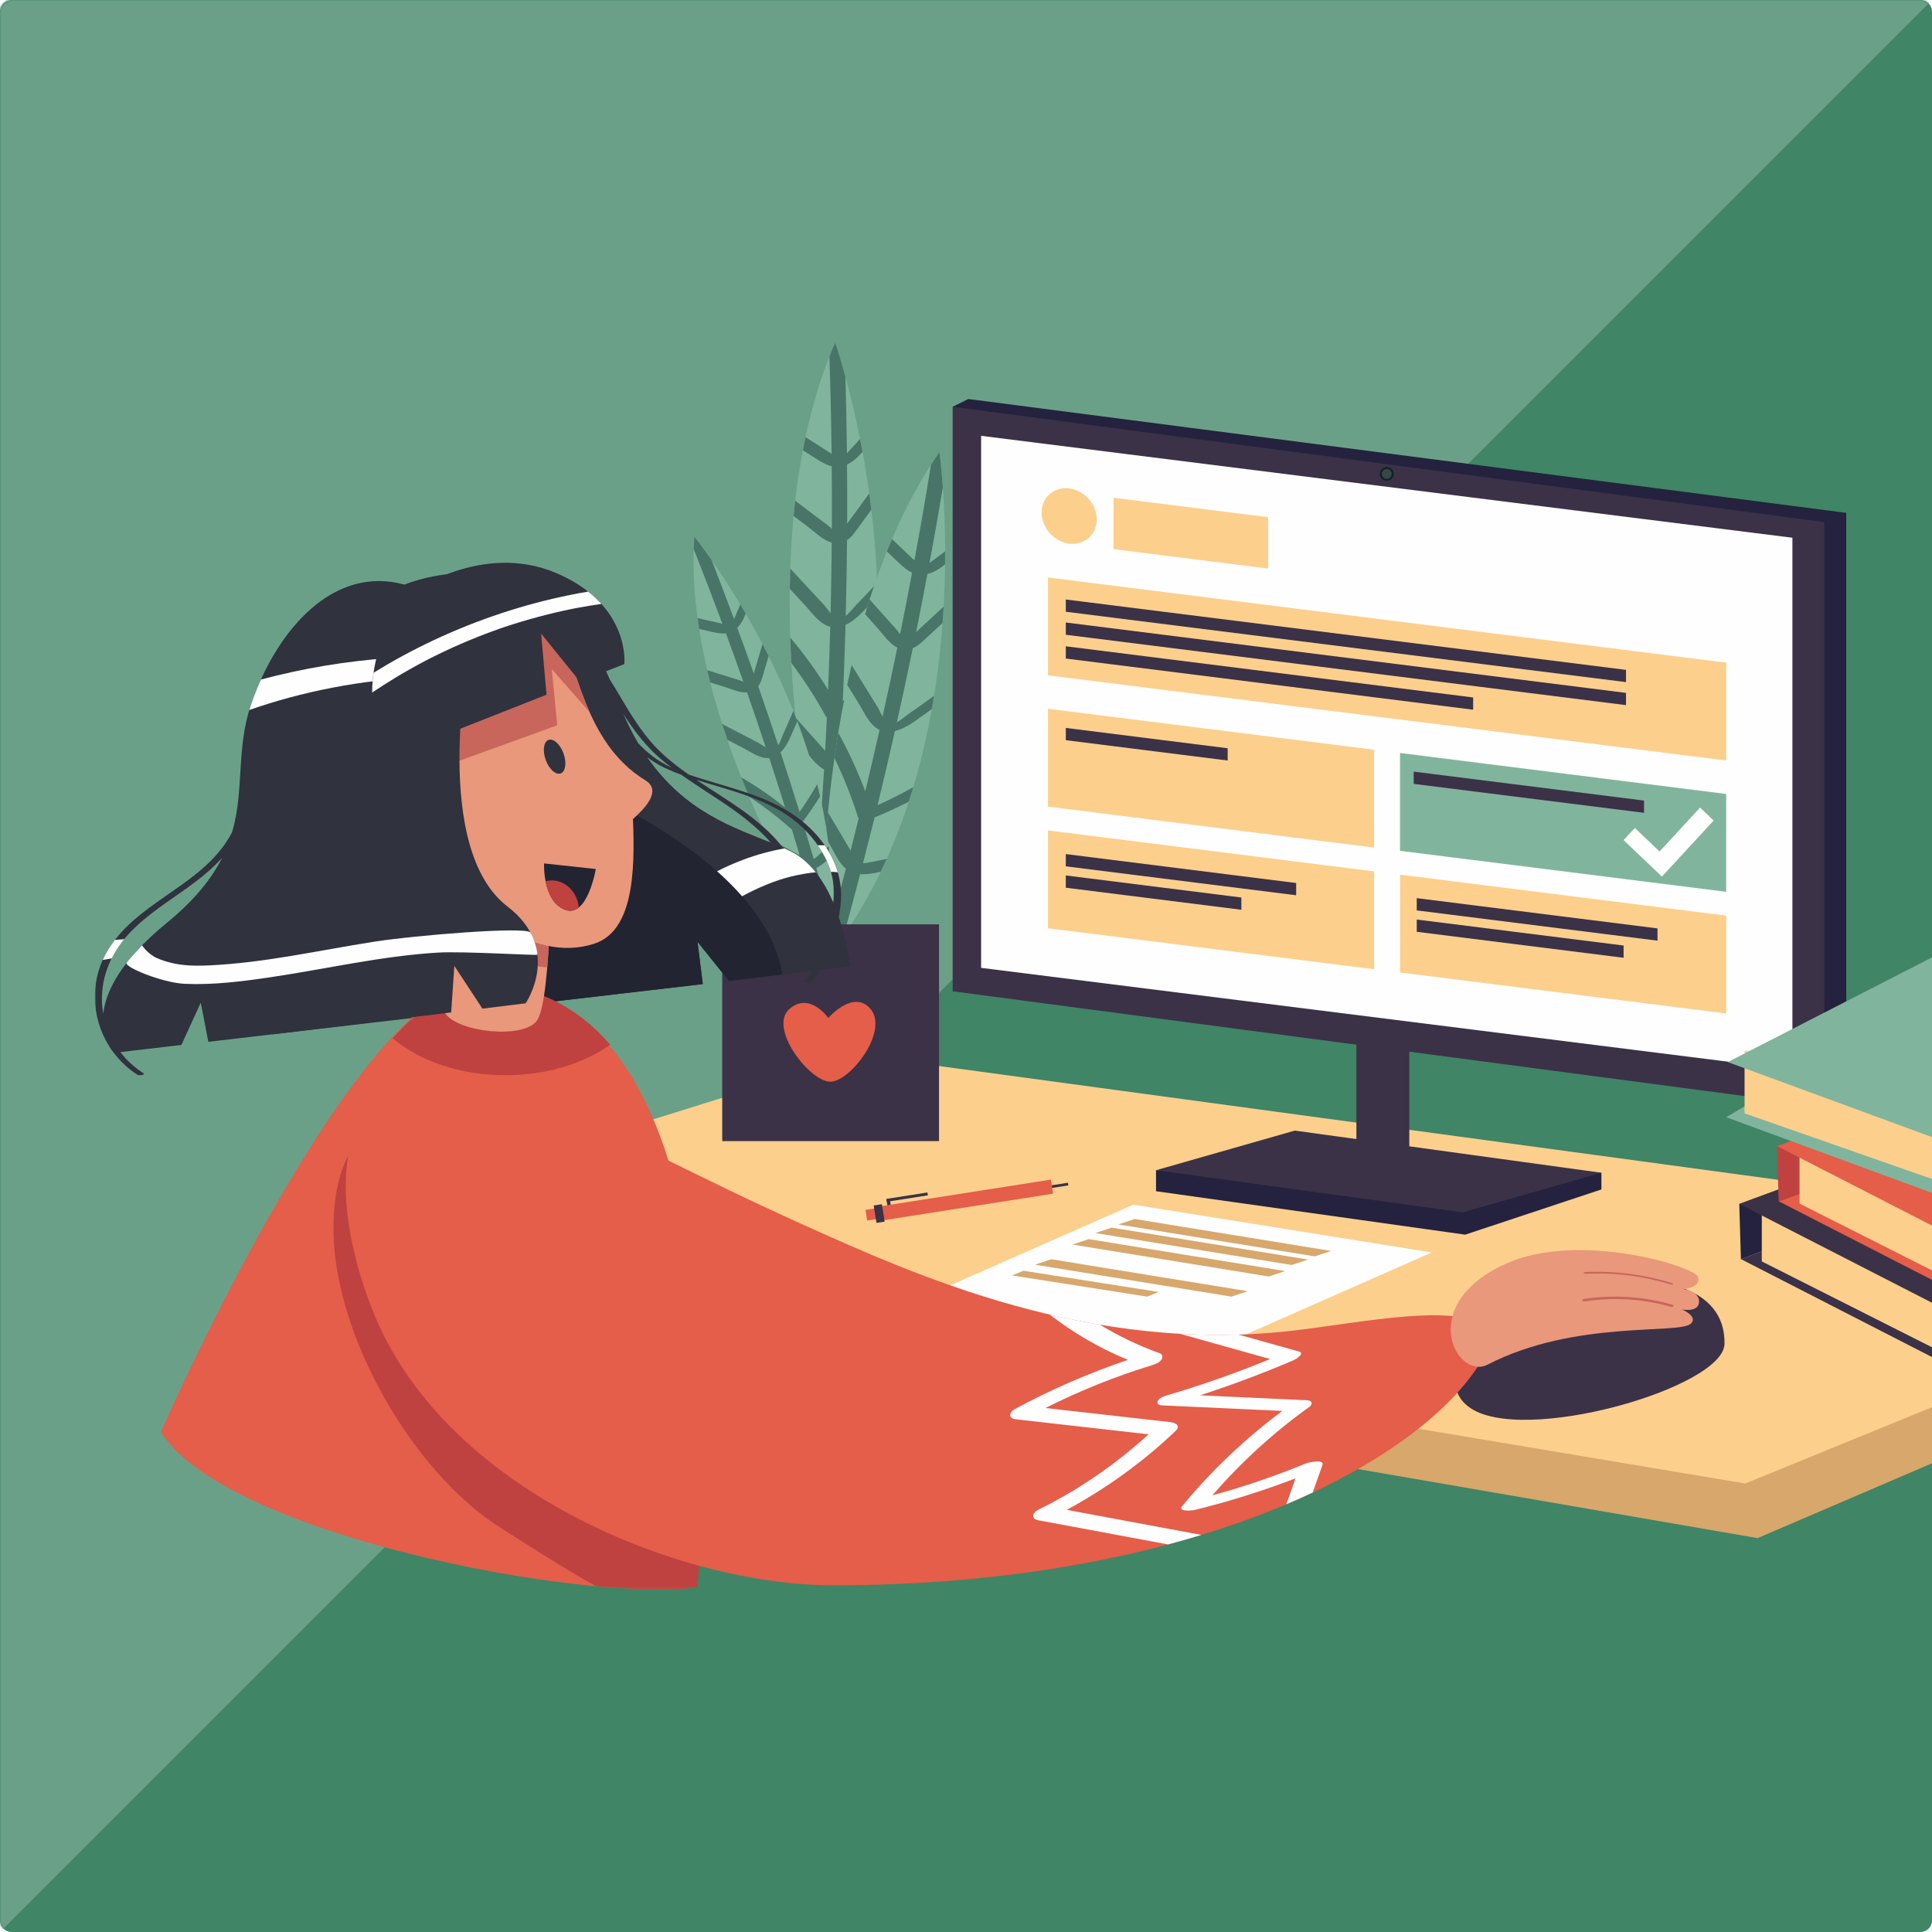<?xml version="1.0" encoding="UTF-8"?>
<svg width="672px" height="672px" viewBox="0 0 672 672" version="1.1" xmlns="http://www.w3.org/2000/svg" xmlns:xlink="http://www.w3.org/1999/xlink">
    <title>bespoke-online-quizzes-square</title>
    <defs>
        <path d="M4,0 L668,0 C670.209,-4.05812251e-16 672,1.791 672,4 L672,668 C672,670.209 670.209,672 668,672 L4,672 C1.791,672 2.705415e-16,670.209 0,668 L0,4 C-2.705415e-16,1.791 1.791,4.05812251e-16 4,0 Z" id="path-1"></path>
        <polygon id="path-3" points="0 433.834 770.859 433.834 770.859 0.184 0 0.184"></polygon>
    </defs>
    <g id="bespoke-online-quizzes-square" stroke="none" stroke-width="1" fill="none" fill-rule="evenodd">
        <rect fill="#FFFFFF" x="0" y="0" width="672" height="672"></rect>
        <g id="Mask">
            <mask id="mask-2" fill="white">
                <use xlink:href="#path-1"></use>
            </mask>
            <use fill="#3F8566" xlink:href="#path-1"></use>
            <polygon id="Rectangle-2-Copy-6" fill="#6BA088" mask="url(#mask-2)" points="0 0 672 0 0 672"></polygon>
        </g>
        <g id="Group-95" transform="translate(33, 119)">
            <polygon id="Fill-1" fill="#D7A76C" points="63 310 63 326.964 578.344 416 771 333.334 771 315.106 67.109 310"></polygon>
            <polygon id="Fill-2" fill="#FCCF8C" points="63 311.403 574.069 397 771 316.523 265.639 248"></polygon>
            <polygon id="Fill-3" fill="#FEFEFE" points="384.813 352 281 335.37 361.187 300 465 316.63"></polygon>
            <polygon id="Fill-4" fill="#D7A76C" points="424.321 318 356 306.888 361.679 305 430 316.112"></polygon>
            <polygon id="Fill-5" fill="#D7A76C" points="416.321 321 348 309.888 353.679 308 422 319.112"></polygon>
            <polygon id="Fill-6" fill="#D7A76C" points="408.321 325 340 313.888 345.679 312 414 323.112"></polygon>
            <polygon id="Fill-7" fill="#D7A76C" points="395.321 332 327 320.888 332.679 319 401 330.112"></polygon>
            <polygon id="Fill-8" fill="#D7A76C" points="366.026 332 319 324.627 322.974 323 370 330.372"></polygon>
            <g id="Group-94">
                <path d="M251.566,180.577 C251.566,180.577 225.767,72.906 257.5,0.184 C257.5,0.184 294.328,105.43 251.549,183.491" id="Fill-9" fill="#81B49D"></path>
                <path d="M261.099,98.342 C264.999,96.606 267.998,92.752 270.864,89.809 C271.313,89.348 271.748,88.874 272.193,88.41 C272.165,86.823 272.128,85.242 272.074,83.676 C271.425,84.395 270.777,85.116 270.119,85.827 C268.391,87.694 266.634,89.532 264.848,91.342 C264.124,92.076 262.662,93.982 261.178,95.244 C261.401,86.45 261.548,77.655 261.622,68.858 C263.348,67.77 264.452,66.004 265.656,64.354 C267.13,62.334 268.603,60.314 270.077,58.294 C269.845,56.377 269.601,54.484 269.344,52.631 C266.786,56.137 264.228,59.643 261.671,63.15 C261.703,56.289 261.678,49.429 261.619,42.568 C263.725,41.619 265.436,39.949 267,38.167 C266.717,36.634 266.429,35.139 266.138,33.677 C264.638,35.356 263.124,37.021 261.586,38.66 C261.488,29.785 261.315,20.911 261.066,12.038 C259.012,4.504 257.5,0.184 257.5,0.184 C256.799,1.792 256.135,3.424 255.488,5.065 C255.865,16.319 256.128,27.577 256.259,38.836 C256.119,38.745 255.976,38.653 255.827,38.559 C253.799,37.284 251.785,35.985 249.764,34.699 C248.905,34.152 248.046,33.605 247.188,33.059 C246.864,34.576 246.561,36.099 246.27,37.626 C247.805,38.602 249.337,39.583 250.873,40.556 C252.71,41.721 254.432,42.748 256.295,43.169 C256.359,50.429 256.381,57.69 256.343,64.95 C255.824,64.482 255.377,64.057 255.18,63.909 C252.833,62.141 250.486,60.373 248.138,58.605 C246.626,57.466 245.115,56.327 243.603,55.188 C243.399,56.958 243.219,58.728 243.05,60.497 C244.738,61.768 246.425,63.039 248.112,64.31 C250.706,66.264 253.298,68.943 256.301,69.719 C256.233,77.911 256.102,86.102 255.904,94.292 C255,93.215 254.168,92.008 253.576,91.37 C251.777,89.432 249.979,87.495 248.18,85.556 C246.08,83.293 243.979,81.031 241.879,78.768 C241.798,81.128 241.74,83.479 241.708,85.814 C243.4,87.636 245.092,89.459 246.783,91.281 C249.489,94.196 252.039,98.106 255.783,99.012 C255.584,106.323 255.332,113.632 255.03,120.939 C251.089,114.563 246.704,108.496 241.878,102.763 C241.975,105.758 242.105,108.712 242.263,111.617 C246.717,117.544 250.754,123.778 254.328,130.322 C254.399,130.45 254.501,130.542 254.607,130.629 C254.424,134.47 254.229,138.31 254.018,142.15 C253.994,142.122 253.966,142.087 253.943,142.061 C252.158,140.062 250.372,138.062 248.586,136.062 C246.965,134.247 245.344,132.432 243.723,130.617 C244.023,133.658 244.346,136.603 244.683,139.444 C245.153,139.97 245.622,140.495 246.092,141.021 C248.39,143.596 250.616,146.988 253.634,148.658 C253.011,159.145 252.29,169.627 251.456,180.101 C251.525,180.403 251.566,180.577 251.566,180.577 L251.549,183.491 C253.687,179.59 255.617,175.618 257.372,171.598 C257.92,164.253 258.413,156.905 258.856,149.554 C261.121,149.232 263.431,148.391 265.712,147.343 C266.126,145.753 266.521,144.16 266.891,142.565 C265.367,143.214 263.839,143.848 262.302,144.448 C261.482,144.767 260.238,145.37 259.09,145.622 C259.405,140.154 259.701,134.686 259.959,129.215 C263.611,126.81 267.15,124.257 270.567,121.556 C270.781,119.795 270.966,118.038 271.136,116.284 C267.617,119.297 263.957,122.146 260.152,124.819 C260.543,115.996 260.859,107.17 261.099,98.342" id="Fill-11" fill="#487568"></path>
                <path d="M253.023,214.091 C253.023,214.091 248.543,103.465 293.748,38.253 C293.748,38.253 309.517,148.634 252.442,216.947" id="Fill-13" fill="#81B49D"></path>
                <path d="M295.719,77.356 C295.738,75.796 295.745,74.275 295.742,72.784 C293.945,74.141 292.138,75.481 290.312,76.793 C291.933,68.066 293.48,59.326 294.952,50.572 C294.395,42.783 293.748,38.253 293.748,38.253 C292.748,39.696 291.781,41.167 290.83,42.652 C289.022,53.768 287.101,64.864 285.051,75.935 C284.932,75.819 284.809,75.701 284.681,75.58 C282.938,73.936 281.213,72.273 279.479,70.62 C278.742,69.917 278.006,69.215 277.269,68.513 C276.658,69.939 276.066,71.374 275.485,72.816 C276.802,74.071 278.115,75.329 279.434,76.581 C281.012,78.079 282.502,79.42 284.248,80.193 C282.906,87.329 281.523,94.456 280.081,101.572 C279.663,101.013 279.306,100.509 279.142,100.326 C277.181,98.137 275.22,95.949 273.259,93.76 C271.996,92.35 270.733,90.941 269.47,89.531 C268.928,91.228 268.409,92.929 267.901,94.633 C269.311,96.206 270.72,97.779 272.13,99.352 C274.297,101.771 276.322,104.901 279.118,106.243 C277.466,114.267 275.752,122.278 273.973,130.275 C273.295,129.043 272.712,127.698 272.255,126.958 C270.865,124.709 269.475,122.46 268.086,120.211 C266.463,117.584 264.84,114.958 263.217,112.332 C262.68,114.632 262.169,116.926 261.686,119.212 C262.993,121.327 264.301,123.442 265.608,125.557 C267.698,128.941 269.444,133.269 272.941,134.882 C271.331,142.016 269.671,149.139 267.96,156.25 C265.327,149.232 262.199,142.432 258.574,135.873 C258.089,138.831 257.645,141.754 257.238,144.634 C260.461,151.311 263.216,158.208 265.456,165.319 C265.5,165.459 265.583,165.569 265.67,165.675 C264.747,169.408 263.814,173.138 262.863,176.864 C262.845,176.832 262.825,176.793 262.807,176.763 C261.442,174.456 260.077,172.148 258.712,169.841 C257.473,167.747 256.234,165.652 254.994,163.558 C254.701,166.6 254.448,169.551 254.229,172.404 C254.588,173.011 254.946,173.618 255.305,174.224 C257.063,177.194 258.59,180.953 261.227,183.175 C258.588,193.344 255.852,203.489 253.007,213.603 C253.017,213.913 253.023,214.091 253.023,214.091 L252.442,216.947 C255.295,213.533 257.957,210.01 260.456,206.405 C262.415,199.304 264.321,192.19 266.178,185.064 C268.461,185.186 270.891,184.808 273.331,184.221 C274.046,182.741 274.741,181.255 275.413,179.761 C273.792,180.103 272.17,180.43 270.546,180.721 C269.68,180.876 268.343,181.226 267.168,181.252 C268.535,175.948 269.884,170.64 271.195,165.323 C275.244,163.669 279.209,161.848 283.085,159.86 C283.635,158.174 284.157,156.486 284.663,154.798 C280.627,157.073 276.485,159.16 272.235,161.047 C274.326,152.466 276.343,143.868 278.287,135.253 C282.449,134.304 286.137,131.103 289.518,128.77 C290.048,128.404 290.567,128.024 291.093,127.654 C291.373,126.091 291.642,124.534 291.892,122.986 C291.116,123.567 290.341,124.148 289.558,124.719 C287.502,126.216 285.422,127.68 283.319,129.111 C282.467,129.69 280.664,131.277 278.964,132.229 C280.883,123.644 282.73,115.044 284.504,106.428 C286.409,105.694 287.834,104.174 289.334,102.788 C291.17,101.091 293.007,99.394 294.843,97.698 C294.987,95.772 295.114,93.868 295.22,92 C292.032,94.946 288.844,97.891 285.657,100.836 C287.015,94.111 288.318,87.376 289.588,80.633 C291.838,80.109 293.84,78.802 295.719,77.356" id="Fill-15" fill="#487568"></path>
                <path d="M253.906,208.934 C253.906,208.934 204.105,132.759 208.511,67.693 C208.511,67.693 266.174,138.938 254.7,211.195" id="Fill-17" fill="#81B49D"></path>
                <path d="M250.951,182.908 C252.614,182.032 254.169,180.741 255.643,179.299 C255.524,177.953 255.388,176.611 255.232,175.275 C254.233,176.199 253.226,177.113 252.202,178.002 C251.657,178.477 250.861,179.287 250.042,179.801 C248.771,175.482 247.485,171.168 246.168,166.864 C248.328,163.99 250.359,161.035 252.255,157.999 C251.933,156.577 251.589,155.166 251.234,153.761 C249.346,157.067 247.303,160.285 245.1,163.408 C242.957,156.472 240.756,149.555 238.496,142.656 C241.033,140.233 242.286,136.42 243.688,133.349 C243.907,132.867 244.113,132.38 244.328,131.898 C243.867,130.677 243.4,129.465 242.924,128.267 C242.622,129.004 242.32,129.741 242.008,130.474 C241.188,132.396 240.338,134.306 239.457,136.202 C239.1,136.97 238.497,138.849 237.698,140.237 C235.434,133.371 233.111,126.523 230.73,119.696 C231.765,118.376 232.129,116.703 232.604,115.093 C233.184,113.121 233.765,111.15 234.346,109.179 C233.635,107.759 232.922,106.362 232.209,104.999 C231.201,108.421 230.194,111.843 229.186,115.264 C227.31,109.947 225.389,104.645 223.443,99.352 C224.809,98.034 225.671,96.268 226.388,94.456 C225.743,93.347 225.106,92.27 224.476,91.22 C223.781,92.934 223.07,94.642 222.335,96.336 C219.8,89.496 217.206,82.676 214.555,75.879 C210.877,70.617 208.511,67.693 208.511,67.693 C208.414,69.132 208.352,70.578 208.307,72.027 C211.717,80.633 215.04,89.272 218.261,97.948 C218.128,97.916 217.991,97.885 217.85,97.854 C215.927,97.428 214.008,96.981 212.088,96.545 C211.272,96.36 210.456,96.175 209.64,95.99 C209.81,97.253 209.997,98.516 210.195,99.778 C211.653,100.109 213.111,100.443 214.57,100.771 C216.314,101.163 217.931,101.481 219.489,101.291 C221.551,106.892 223.58,112.504 225.562,118.133 C225.031,117.915 224.567,117.71 224.374,117.65 C222.068,116.932 219.761,116.214 217.455,115.495 C215.969,115.033 214.483,114.57 212.998,114.108 C213.33,115.534 213.682,116.953 214.041,118.369 C215.699,118.885 217.357,119.401 219.015,119.918 C221.564,120.711 224.313,122.067 226.851,121.835 C229.069,128.194 231.237,134.569 233.353,140.961 C232.355,140.378 231.377,139.674 230.742,139.345 C228.813,138.343 226.884,137.342 224.955,136.341 C222.703,135.171 220.45,134.002 218.198,132.832 C218.789,134.681 219.396,136.516 220.019,138.332 C221.833,139.274 223.647,140.216 225.461,141.158 C228.362,142.664 231.419,144.983 234.567,144.647 C236.439,150.36 238.27,156.086 240.061,161.824 C235.244,157.982 230.169,154.502 224.846,151.401 C225.752,153.692 226.671,155.942 227.598,158.146 C232.687,161.5 237.538,165.205 242.117,169.279 C242.208,169.359 242.312,169.402 242.418,169.441 C243.341,172.463 244.255,175.489 245.155,178.519 C245.129,178.504 245.098,178.485 245.073,178.471 C243.137,177.418 241.201,176.365 239.265,175.312 C237.507,174.357 235.75,173.401 233.992,172.445 C235.067,174.715 236.134,176.905 237.181,179.01 C237.691,179.287 238.2,179.564 238.709,179.841 C241.201,181.196 243.863,183.204 246.661,183.661 C249.085,191.949 251.432,200.261 253.688,208.597 C253.826,208.812 253.906,208.934 253.906,208.934 L254.7,211.195 C255.273,207.583 255.667,203.975 255.911,200.378 C254.299,194.543 252.645,188.719 250.951,182.908" id="Fill-19" fill="#487568"></path>
                <mask id="mask-4" fill="white">
                    <use xlink:href="#path-3"></use>
                </mask>
                <g id="Clip-22"></g>
                <polygon id="Fill-21" fill="#3B3247" mask="url(#mask-4)" points="218.204 277.907 293.617 277.907 293.617 202.511 218.204 202.511"></polygon>
                <path d="M255.877,257.236 C248.612,257.345 234.11,238.455 241.573,231.945 C248.615,225.804 255.115,235.079 255.115,235.079 C255.115,235.079 262.638,226.296 268.511,230.706 C277.778,237.664 263.224,257.125 255.877,257.236" id="Fill-23" fill="#E45E4A" mask="url(#mask-4)"></path>
                <polygon id="Fill-24" fill="#24223E" mask="url(#mask-4)" points="298.364 22.485 303.799 19.786 609.178 59.391 609.178 262.409 601.512 265.901"></polygon>
                <polyline id="Fill-25" fill="#24223E" mask="url(#mask-4)" points="369.094 288.033 369.094 295.338 476.631 310.446 524.01 294.715 524.01 288.91 369.951 288.033"></polyline>
                <polygon id="Fill-26" fill="#3B3247" mask="url(#mask-4)" points="475.739 302.69 369.094 288.033 417.365 274.252 524.01 288.91"></polygon>
                <polygon id="Fill-27" fill="#3B3247" mask="url(#mask-4)" points="457.195 291.412 438.791 289.229 438.791 213.136 457.195 213.136"></polygon>
                <polygon id="Fill-28" fill="#3B3247" mask="url(#mask-4)" points="601.512 265.901 298.364 225.786 298.364 22.485 601.512 62.599"></polygon>
                <path d="M451.772,45.828 C451.772,47.163 450.689,48.245 449.354,48.245 C448.019,48.245 446.937,47.163 446.937,45.828 C446.937,44.494 448.019,43.412 449.354,43.412 C450.689,43.412 451.772,44.494 451.772,45.828" id="Fill-29" fill="#102328" mask="url(#mask-4)"></path>
                <path d="M451.064,45.828 C451.064,46.772 450.298,47.537 449.354,47.537 C448.41,47.537 447.645,46.772 447.645,45.828 C447.645,44.885 448.41,44.119 449.354,44.119 C450.298,44.119 451.064,44.885 451.064,45.828" id="Fill-30" fill="#3A464A" mask="url(#mask-4)"></path>
                <polygon id="Fill-31" fill="#FEFEFE" mask="url(#mask-4)" points="590.447 253.095 308.261 217.647 308.261 32.592 590.447 68.039"></polygon>
                <polygon id="Fill-32" fill="#FCCF8C" mask="url(#mask-4)" points="444.952 175.805 331.514 161.555 331.514 127.528 444.952 141.778"></polygon>
                <polygon id="Fill-33" fill="#FCCF8C" mask="url(#mask-4)" points="567.408 145.521 331.514 115.889 331.514 81.862 567.408 111.494"></polygon>
                <polygon id="Fill-34" fill="#FCCF8C" mask="url(#mask-4)" points="444.952 218.121 331.514 203.872 331.514 169.845 444.952 184.095"></polygon>
                <polygon id="Fill-35" fill="#81B49D" mask="url(#mask-4)" points="567.408 191.187 453.97 176.938 453.97 142.911 567.408 157.161"></polygon>
                <polygon id="Fill-36" fill="#FCCF8C" mask="url(#mask-4)" points="567.408 233.504 453.97 219.254 453.97 185.227 567.408 199.477"></polygon>
                <path d="M348.48,61.674 C348.48,66.97 344.186,70.724 338.888,70.059 C333.59,69.393 329.296,64.56 329.296,59.264 C329.296,53.968 333.59,50.213 338.888,50.879 C344.186,51.544 348.48,56.377 348.48,61.674" id="Fill-37" fill="#FCCF8C" mask="url(#mask-4)"></path>
                <polygon id="Fill-38" fill="#FCCF8C" mask="url(#mask-4)" points="408.102 78.753 354.311 71.996 354.311 54.133 408.102 60.89"></polygon>
                <polygon id="Fill-39" fill="#3B3247" mask="url(#mask-4)" points="532.569 118.258 337.716 93.781 337.716 89.519 532.569 113.996"></polygon>
                <polygon id="Fill-40" fill="#3B3247" mask="url(#mask-4)" points="532.569 126.262 337.716 101.786 337.716 97.524 532.569 122"></polygon>
                <polygon id="Fill-41" fill="#3B3247" mask="url(#mask-4)" points="479.405 127.858 337.716 110.059 337.716 105.797 479.405 123.596"></polygon>
                <polygon id="Fill-42" fill="#3B3247" mask="url(#mask-4)" points="394.015 145.527 337.716 138.455 337.716 134.193 394.015 141.265"></polygon>
                <polygon id="Fill-43" fill="#3B3247" mask="url(#mask-4)" points="417.839 192.395 337.716 182.331 337.716 178.068 417.839 188.133"></polygon>
                <polygon id="Fill-44" fill="#3B3247" mask="url(#mask-4)" points="538.839 163.72 458.716 153.655 458.716 149.393 538.839 159.457"></polygon>
                <polygon id="Fill-45" fill="#3B3247" mask="url(#mask-4)" points="398.78 197.439 337.716 189.769 337.716 185.506 398.78 193.177"></polygon>
                <polygon id="Fill-46" fill="#3B3247" mask="url(#mask-4)" points="543.52 208.183 459.781 197.664 459.781 193.402 543.52 203.921"></polygon>
                <polygon id="Fill-47" fill="#3B3247" mask="url(#mask-4)" points="531.733 214.14 459.781 205.102 459.781 200.84 531.733 209.878"></polygon>
                <polygon id="Fill-48" fill="#FEFEFE" mask="url(#mask-4)" points="563.052 166.404 558.327 161.905 544.238 177.171 535.64 168.983 531.733 173.216 545.021 185.869 545.05 185.836 545.086 185.871"></polygon>
                <path d="M2.914,233.605 C2.664,232.201 2.502,230.775 2.457,229.329 C2.176,220.295 5.908,212.093 12.021,205.582 C17.973,199.244 25.425,194.663 32.427,189.613 C36.689,186.538 40.766,183.229 44.26,179.389 C40.636,186.565 34.759,194.021 25.035,201.984 C8.864,215.227 3.758,225.936 2.914,233.605 M192.128,144.408 C193.452,145.376 194.815,146.291 196.264,147.078 C198.71,148.407 201.292,149.491 203.923,150.456 C208.329,153.584 212.91,156.473 217.42,159.445 C223.572,163.501 230.061,168.35 235.188,174.104 C222.14,168.797 205.331,163.388 192.128,144.408 M256.838,194.943 C253.78,187.814 249.229,180.865 242.52,177.393 C241.51,176.87 240.454,176.369 239.363,175.878 C239.212,175.685 239.066,175.487 238.912,175.296 C230.913,165.365 219.692,159.275 209.231,152.252 C210.441,152.631 211.651,153.003 212.854,153.366 C224.72,156.946 237.072,160.143 246.28,168.959 C250.479,172.979 253.867,177.922 255.761,183.438 C257.044,187.172 257.183,191.058 256.838,194.943 M200.607,148.005 C199.381,147.426 198.177,146.806 197.019,146.11 C194.02,144.306 191.364,142.028 188.973,139.493 C187.156,136.415 185.429,133.023 183.811,129.289 C187.515,135.181 191.675,140.591 197.039,145.176 C198.195,146.164 199.403,147.083 200.607,148.005 M6.554,247.162 C8.771,250.088 11.493,252.699 14.742,254.789 C15.417,255.223 17.886,254.922 16.687,254.151 C13.655,252.201 11.016,249.747 8.852,246.944 L30.096,244.464 L36.828,229.745 L39.463,243.37 L211.455,223.291 L209.611,208.583 L220.564,222.221 L249.291,218.744 C248.459,219.989 247.526,221.159 246.444,222.191 C246.116,222.503 248.397,223.225 248.899,222.746 C250.244,221.464 251.38,219.973 252.365,218.372 L262.686,217.122 C262.686,217.122 261.843,209.06 258.771,200.001 C259.111,198.039 259.386,196.067 259.507,194.089 C260.141,183.734 255.012,174.53 247.371,167.765 C238.243,159.682 226.362,156.485 214.951,153.065 C212.175,152.233 209.341,151.391 206.556,150.415 C203.464,148.248 200.466,145.967 197.681,143.428 C191.382,137.682 187.029,130.619 182.751,123.332 C181.556,121.298 180.341,119.267 179.072,117.274 C156.232,63.394 107.704,84.347 107.704,84.347 C83.076,77.527 63.413,99.796 54.438,125.678 C49.038,141.249 52.055,155.408 47.761,170.411 C46.833,172.117 45.834,173.787 44.668,175.369 C34.002,189.841 14.934,195.39 5.056,210.619 C-1.938,221.401 -1.422,234.808 5.038,244.986 C5.749,246.245 6.391,246.984 6.554,247.162" id="Fill-49" fill="#30323E" mask="url(#mask-4)"></path>
                <path d="M148.463,111.098 C118.177,107.353 87.204,109.483 57.758,117.372 C56.531,120.077 55.417,122.854 54.438,125.678 C54.175,126.436 53.948,127.189 53.723,127.941 C58.259,126.385 62.834,124.942 67.471,123.692 C87.607,118.262 108.065,115.907 128.347,116.436 C134.859,116.606 140.542,116.978 146.566,117.69 C146.825,115.391 147.457,113.193 148.463,111.098" id="Fill-50" fill="#FEFEFE" mask="url(#mask-4)"></path>
                <path d="M5.855,214.373 C4.815,214.54 3.773,214.698 2.735,214.89 C3.388,213.432 4.158,212.004 5.056,210.619 C5.665,209.68 6.311,208.779 6.986,207.909 C8.059,207.821 9.132,207.746 10.206,207.682 C8.499,209.771 7.042,212.011 5.855,214.373" id="Fill-51" fill="#FEFEFE" mask="url(#mask-4)"></path>
                <path d="M257.23,184.277 C257.121,184.278 256.963,184.278 256.739,184.276 C256.497,184.273 256.256,184.272 256.014,184.268 C255.932,183.991 255.856,183.713 255.761,183.438 C254.73,180.437 253.246,177.614 251.441,175.009 C252.246,174.997 253.052,175.001 253.857,175.018 C255.869,177.921 257.433,181.077 258.41,184.43 C258.167,184.399 257.926,184.359 257.682,184.333 C257.467,184.309 257.323,184.291 257.23,184.277" id="Fill-52" fill="#FEFEFE" mask="url(#mask-4)"></path>
                <path d="M250.743,184.434 C250.555,184.448 250.366,184.447 250.178,184.462 C249.885,184.498 248.946,184.594 248.797,184.615 C248.041,184.718 247.287,184.836 246.536,184.967 C244.905,185.25 243.285,185.597 241.679,186 C239.171,186.629 236.397,187.566 233.549,188.728 C221.766,193.536 211.475,201.163 201.775,209.28 C199.005,211.598 193.953,210.972 190.977,209.444 C188.388,208.114 186.274,205.2 189.06,202.869 C200.087,193.641 212.073,185.046 225.643,179.983 C230.251,178.264 235.013,176.955 239.846,176.11 C240.761,176.528 241.664,176.95 242.52,177.393 C245.737,179.058 248.445,181.535 250.743,184.434" id="Fill-53" fill="#FEFEFE" mask="url(#mask-4)"></path>
                <path d="M189.361,165.116 C165.967,152.252 180.237,118.413 151.93,105.549 C123.622,92.685 102.567,115.606 102.567,115.606 L135.835,232.119 L211.455,223.291 L209.611,208.583 L220.564,222.221 L239.111,219.976 C237.37,208.259 228.225,187.202 189.361,165.116" id="Fill-54" fill="#222432" mask="url(#mask-4)"></path>
                <path d="M22.95,379.052 C22.95,379.052 91.142,223.291 133.06,223.291 C233.018,223.291 208.899,433.113 208.899,433.113 C169.048,438.332 45.142,414.683 22.95,379.052" id="Fill-55" fill="#E45E4A" mask="url(#mask-4)"></path>
                <path d="M179.232,244.349 C168.054,231.367 153.22,223.291 133.611,223.291 C124.515,223.291 114.182,230.628 103.576,242.113 C112.718,249.954 126.903,254.989 142.831,254.989 C157.186,254.989 170.124,250.897 179.232,244.349" id="Fill-56" fill="#BF4240" mask="url(#mask-4)"></path>
                <path d="M123.754,319.092 C102.649,254.07 82.095,275.136 83.014,310.446 C83.934,345.755 109.932,392.744 141.463,412.648 C152.122,419.376 162.75,426.312 174.262,432.674 C188.614,434.025 200.946,434.227 209.449,433.113 C209.449,433.113 211.876,411.997 212,383.162 C176.324,373.066 135.106,354.063 123.754,319.092" id="Fill-57" fill="#BF4240" mask="url(#mask-4)"></path>
                <path d="M566.826,348.453 C566.532,363.741 496.023,383.97 477.871,370.355 C461.454,358.04 492.738,330.703 517.552,327.163 C542.367,323.623 567.221,327.937 566.826,348.453" id="Fill-58" fill="#3B3247" mask="url(#mask-4)"></path>
                <path d="M96.328,336.116 C120.882,399.328 203.176,432.332 256.46,432.4 C376.721,432.554 457.012,392.737 481.049,356.307 C483.322,352.863 485.804,348.207 484.168,344.457 C479.138,332.923 440.044,341.153 416.792,343.833 C346.18,351.973 285.509,324.627 246.479,307.034 C171.12,273.067 141.211,249.05 107.901,258.748 C81.431,266.454 83.739,303.705 96.328,336.116" id="Fill-59" fill="#E45E4A" mask="url(#mask-4)"></path>
                <path d="M484.433,355.652 C473.619,361.243 459.161,334.653 491.042,320.446 C516.214,309.229 556.529,321.462 557.606,325.173 C558.684,328.884 552.642,329.401 552.642,329.401 C552.642,329.401 558.183,330.144 557.97,333.889 C557.757,337.634 552.026,336.449 552.026,336.449 C552.026,336.449 557.684,338.814 555.183,341.352 C551.309,345.283 514.801,339.95 484.433,355.652" id="Fill-60" fill="#E9987B" mask="url(#mask-4)"></path>
                <path d="M548.125,327.788 C540.751,325.497 533.083,324.206 525.364,323.981 C523.156,323.917 520.946,323.938 518.74,324.047 C518.499,324.058 518.051,324.044 517.898,323.814 C517.754,323.597 517.963,323.475 518.182,323.464 C526.141,323.073 534.126,323.762 541.899,325.516 C544.136,326.02 546.352,326.617 548.541,327.298 C548.719,327.353 549.04,327.477 548.926,327.711 C548.823,327.923 548.279,327.836 548.125,327.788" id="Fill-61" fill="#C8665C" mask="url(#mask-4)"></path>
                <path d="M548.258,335.554 C540.675,333.384 532.739,332.509 524.865,332.956 C522.646,333.083 520.434,333.316 518.237,333.653 C517.958,333.695 517.557,333.647 517.402,333.371 C517.262,333.121 517.449,332.874 517.715,332.833 C525.763,331.6 534.002,331.714 542.007,333.21 C544.267,333.633 546.505,334.167 548.715,334.8 C548.953,334.867 549.214,335.124 549.074,335.381 C548.926,335.654 548.502,335.624 548.258,335.554" id="Fill-62" fill="#C8665C" mask="url(#mask-4)"></path>
                <path d="M421.36,389.962 C410.55,394.412 399.831,398.074 388.689,401.118 C398.687,389.588 409.986,379.266 422.399,370.365 C423.633,369.48 423.5,368.133 421.78,368.054 C409.321,367.476 396.862,366.899 384.403,366.322 C395.415,362.751 406.267,358.693 416.91,354.13 C417.524,353.866 421.205,351.763 418.728,351.07 C411.746,349.114 404.765,347.159 397.784,345.204 C390.874,345.411 384.077,345.301 377.401,344.92 C387.86,347.848 398.319,350.777 408.777,353.706 C397.079,358.521 385.214,362.713 373.207,366.246 C372.094,366.573 370.277,367.125 369.712,368.259 C369.239,369.21 370.08,369.771 371.042,369.816 C385.036,370.464 399.029,371.113 413.023,371.761 C400.193,381.316 388.503,392.397 378.294,404.714 C376.414,406.982 381.7,406.419 382.51,406.22 C394.418,403.288 406.147,399.61 417.602,395.223 C416.536,398.226 415.471,401.23 414.405,404.234 C417.559,402.9 420.621,401.535 423.586,400.142 C424.713,396.966 425.839,393.791 426.966,390.615 C427.767,388.355 422.027,389.687 421.36,389.962" id="Fill-63" fill="#FEFEFE" mask="url(#mask-4)"></path>
                <path d="M375.874,378.733 C377.732,376.96 376.022,375.874 374.158,375.663 C359.648,374.022 345.138,372.381 330.628,370.74 C342.59,364.709 355.184,359.668 367.74,355.838 C368.913,355.48 370.322,354.943 371.018,353.846 C371.495,353.095 371.405,352.072 370.451,351.729 C363.183,349.119 356.185,345.782 349.603,341.761 C343.646,340.757 337.815,339.57 332.12,338.237 C340.458,344.685 349.588,350.007 359.328,353.992 C345.749,358.585 332.593,364.307 319.961,371.117 C319.21,371.522 318.143,372.491 318.406,373.474 C318.692,374.542 320.06,374.64 320.932,374.739 C336.121,376.457 351.31,378.174 366.499,379.892 C355.2,390.198 342.325,399.097 328.863,405.763 C327.947,406.216 326.611,406.857 326.379,407.998 C326.174,409.012 327.119,409.593 327.985,409.755 C343.09,412.567 358.194,415.38 373.298,418.193 C377.248,417.137 381.106,416.033 384.87,414.885 C369.26,411.978 353.65,409.071 338.039,406.164 C351.791,398.724 364.547,389.546 375.874,378.733" id="Fill-64" fill="#FEFEFE" mask="url(#mask-4)"></path>
                <path d="M153.684,236.087 C148.914,242.45 126.567,240.088 121.965,233.602 C117.499,227.308 126.881,170.889 126.881,170.889 L158.601,173.374 C158.601,173.374 159.222,228.701 153.684,236.087" id="Fill-65" fill="#E9987B" mask="url(#mask-4)"></path>
                <path d="M157.346,217.468 C158.886,198.789 158.601,173.374 158.601,173.374 L126.881,170.889 C126.881,170.889 124.91,182.746 123.204,196.196 C128.451,207.863 141.602,216.402 157.346,217.468" id="Fill-66" fill="#C8665C" mask="url(#mask-4)"></path>
                <path d="M191.484,152.418 C169.377,138.955 167.994,109.72 161.507,103.829 C161.507,103.829 137.64,88.735 124.772,95.558 C106.419,105.288 98.748,149.798 113.542,173.329 C128.336,196.86 151.955,216.334 173.713,209.235 C187.126,204.859 187.958,184.596 187.157,165.882 C190.89,162.565 197.487,156.075 191.484,152.418" id="Fill-67" fill="#E9987B" mask="url(#mask-4)"></path>
                <path d="M158.928,113.748 L172.075,128.673 C167.156,117.655 165.124,107.114 161.507,103.829 C161.507,103.829 137.64,88.736 124.771,95.558 C110.943,102.89 103.181,129.967 106.523,152.938 L160.823,133.282 L158.928,113.748 Z" id="Fill-68" fill="#C8665C" mask="url(#mask-4)"></path>
                <path d="M109.602,87.339 C109.602,87.339 134.623,69.279 160.513,80.336 C186.403,91.394 184.165,111.976 184.165,111.976 L168.716,118.065 L155.21,101.373 L157.106,122.64 L101.871,144.408 C101.871,144.408 85.517,116.966 109.602,87.339" id="Fill-69" fill="#30323E" mask="url(#mask-4)"></path>
                <path d="M114.538,111.062 C115.02,110.808 115.503,110.556 115.987,110.304 C115.982,110.307 116.17,110.21 116.295,110.146 C116.42,110.083 116.607,109.987 116.603,109.989 C117.506,109.534 118.412,109.082 119.322,108.639 C121.071,107.787 122.833,106.96 124.607,106.159 C128.154,104.557 131.748,103.057 135.382,101.663 C137.272,100.938 139.173,100.241 141.083,99.573 C141.29,99.501 142.164,99.205 141.813,99.322 C142.197,99.192 142.581,99.063 142.965,98.936 C143.926,98.617 144.889,98.306 145.854,98.002 C149.567,96.834 153.314,95.773 157.088,94.821 C159.05,94.327 161.02,93.862 162.997,93.427 C163.909,93.227 164.823,93.033 165.738,92.845 C165.967,92.798 166.195,92.752 166.424,92.705 C166.439,92.702 166.591,92.671 166.716,92.646 C166.839,92.622 166.983,92.594 166.998,92.591 C167.304,92.533 167.61,92.474 167.916,92.417 C170.66,91.904 173.416,91.456 176.178,91.059 C174.868,89.606 173.347,88.166 171.579,86.773 C163.451,88.156 155.405,90.018 147.488,92.379 C131.329,97.199 115.756,103.916 101.199,112.431 C99.765,113.27 98.346,114.134 96.935,115.009 C96.596,117.402 96.45,119.702 96.448,121.887 C99.032,120.146 101.674,118.453 104.381,116.814 C107.709,114.798 111.097,112.88 114.538,111.062" id="Fill-70" fill="#FEFEFE" mask="url(#mask-4)"></path>
                <path d="M163.003,143.074 C164.167,146.292 163.724,149.402 162.015,150.019 C160.305,150.637 157.976,148.53 156.812,145.312 C155.649,142.093 156.091,138.984 157.8,138.366 C159.51,137.748 161.839,139.856 163.003,143.074" id="Fill-71" fill="#30323E" mask="url(#mask-4)"></path>
                <path d="M174.233,183.269 L156.246,181.319 C156.246,181.319 155.627,194.358 163.484,197.429 C171.341,200.5 174.233,183.269 174.233,183.269" id="Fill-72" fill="#222432" mask="url(#mask-4)"></path>
                <path d="M167.987,194.735 C168.159,195.371 168.269,196.008 168.324,196.638 C166.979,197.729 165.376,198.168 163.484,197.429 C159.302,195.795 157.522,191.336 156.771,187.523 C156.793,187.517 156.815,187.509 156.837,187.503 C161.576,186.228 166.568,189.465 167.987,194.735" id="Fill-73" fill="#BF4240" mask="url(#mask-4)"></path>
                <path d="M129.861,110.58 C129.861,110.58 117.202,176.11 143.508,196.299 C162.778,211.088 149.824,229.979 149.824,229.979 L134.797,231.82 L125.026,216.959 L123.928,233.151 L61.717,240.772 C61.717,240.772 69.034,131.437 129.861,110.58" id="Fill-74" fill="#30323E" mask="url(#mask-4)"></path>
                <path d="M11.04,215.93 C10.151,217.315 23.391,222.853 31.304,223.201 C41.258,223.638 51.329,222.352 61.159,220.895 C80.669,218.005 99.587,213.527 119.293,212.338 C128.211,211.8 153.93,213.449 153.93,213.055 C153.93,211.501 152.632,206.98 151.499,205.36 C149.985,203.192 111.777,206.261 97.06,208.563 C77.845,211.569 59.141,215.898 39.658,216.789 C34.948,217.004 30.171,216.933 25.749,215.697 C24.739,215.415 23.734,215.108 22.753,214.735 C22.347,214.58 21.944,214.415 21.548,214.236 C21.38,214.16 21.215,214.08 21.049,214.003 C20.024,213.522 21.287,214.164 20.737,213.837 C18.966,212.784 17.537,211.46 16.408,209.824 C16.408,209.824 11.978,214.468 11.04,215.93" id="Fill-75" fill="#FEFEFE" mask="url(#mask-4)"></path>
                <polygon id="Fill-76" fill="#3B3247" mask="url(#mask-4)" points="757.726 314.903 690.777 275.407 572.535 318.947 645.253 356.231"></polygon>
                <polygon id="Fill-77" fill="#24223E" mask="url(#mask-4)" points="571.967 299.763 572.535 318.947 683.998 277.86 684.44 258.435"></polygon>
                <polygon id="Fill-78" fill="#FCCF8C" mask="url(#mask-4)" points="579.8 298.131 579.8 319.756 642.808 351.541 751.331 313.55 751.331 291.738"></polygon>
                <polygon id="Fill-79" fill="#3B3247" mask="url(#mask-4)" points="757.158 295.719 684.44 258.435 571.967 299.763 644.685 337.046"></polygon>
                <polygon id="Fill-80" fill="#E45E4A" mask="url(#mask-4)" points="770.859 294.788 703.91 255.292 585.668 298.832 658.386 336.116"></polygon>
                <polygon id="Fill-81" fill="#BF4240" mask="url(#mask-4)" points="585.1 279.648 585.668 298.832 697.131 257.745 697.572 238.32"></polygon>
                <polygon id="Fill-82" fill="#FCCF8C" mask="url(#mask-4)" points="592.933 278.016 592.933 299.641 655.941 331.426 764.464 293.435 764.464 271.623"></polygon>
                <polygon id="Fill-83" fill="#E45E4A" mask="url(#mask-4)" points="770.291 275.604 697.573 238.32 585.1 279.648 657.818 316.931"></polygon>
                <polygon id="Fill-84" fill="#81B49D" mask="url(#mask-4)" points="567.408 269.604 634.357 230.108 752.599 273.648 679.881 310.931"></polygon>
                <polygon id="Fill-86" fill="#FCCF8C" mask="url(#mask-4)" points="745.333 252.832 745.333 274.456 682.326 306.242 573.802 268.251 573.802 246.439"></polygon>
                <polygon id="Fill-87" fill="#81B49D" mask="url(#mask-4)" points="567.976 250.419 640.694 213.136 753.167 254.464 680.449 291.747"></polygon>
                <polygon id="Fill-88" fill="#3B3247" mask="url(#mask-4)" points="276.825 300.146 275.662 300.328 275.32 298.142 276.482 297.959"></polygon>
                <polygon id="Fill-89" fill="#3B3247" mask="url(#mask-4)" points="275.452 299.003 289.739 296.765 289.584 295.774 275.296 298.012"></polygon>
                <polygon id="Fill-90" fill="#3B3247" mask="url(#mask-4)" points="338.595 293.316 331.596 294.412 331.45 293.483 338.449 292.387"></polygon>
                <polygon id="Fill-91" fill="#E45E4A" mask="url(#mask-4)" points="333.304 296.184 274.119 305.454 273.353 300.564 332.538 291.295"></polygon>
                <polygon id="Fill-92" fill="#E45E4A" mask="url(#mask-4)" points="272.763 304.895 268.613 305.545 268.03 301.83 272.18 301.18"></polygon>
                <polygon id="Fill-93" fill="#3B3247" mask="url(#mask-4)" points="274.701 305.924 271.851 306.37 270.9 300.302 273.75 299.855"></polygon>
            </g>
        </g>
    </g>
</svg>